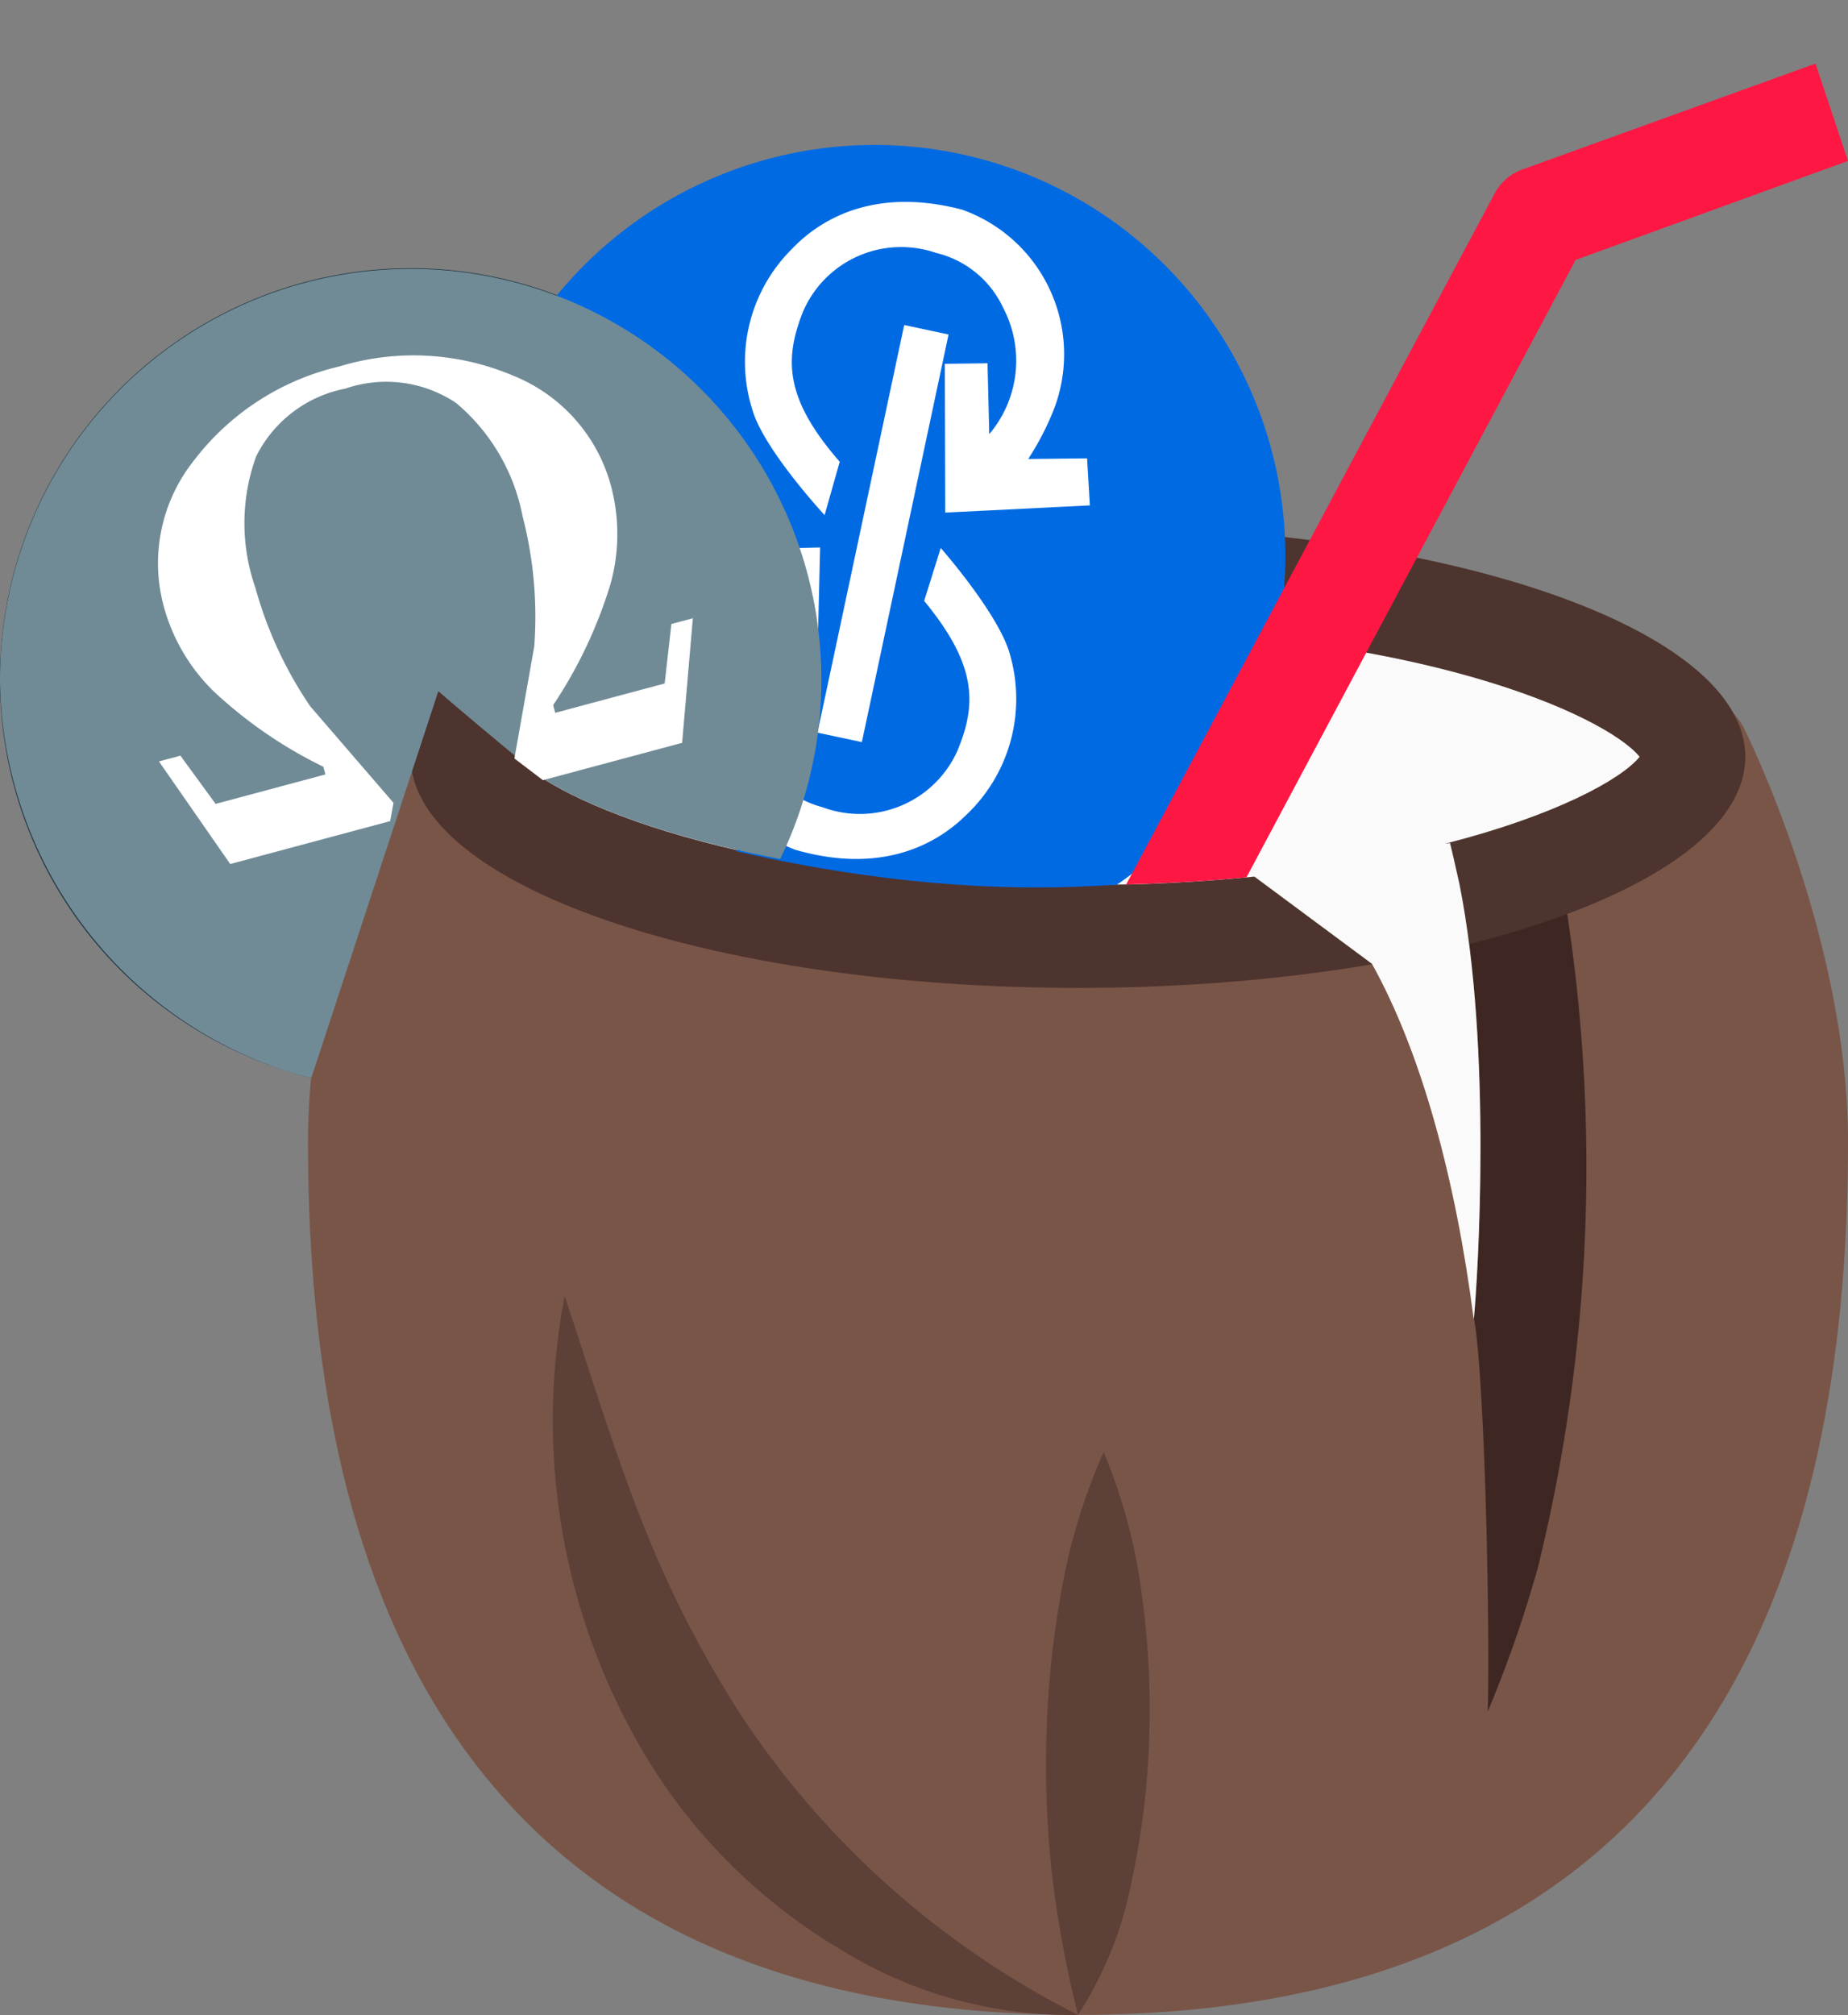 <svg xmlns="http://www.w3.org/2000/svg" xmlns:xlink="http://www.w3.org/1999/xlink" width="69.724" height="76.011" viewBox="0 0 69.724 76.011">
  <rect x="0" y="0" width="69.724" height="76.011" fill="#808080" stroke="none"/>
  <defs>
    <clipPath id="clip-path">
      <path id="svg_6" d="M12.5,17.673c-1.707,1.465-.989.735-.989.735-.833,1.023-4.215,2.763-9.96,3.856A15.5,15.5,0,1,1,31,15.5a14.2,14.2,0,0,1-3.824,9.8,17.3,17.3,0,0,1-6.258,4.2c-.133.067-3.855-1.395-4.6-1.21" transform="translate(21.505 -2.205) rotate(20)" fill="#268bb4"/>
    </clipPath>
  </defs>
  <g id="Groupe_558" data-name="Groupe 558" transform="translate(-60.276 -422.594)">
    <g id="Groupe_557" data-name="Groupe 557" transform="translate(-34.724)">
      <g id="svg" transform="translate(95 424.992)">
        <path id="svg_1" d="M42.139,15.449c23.241,0,25.178,5.81,25.178,5.81s3.874,7.747,3.874,15.494c0,13.976-3.874,32.925-29.052,32.925S13.087,50.73,13.087,36.754c0-7.747,3.874-15.494,3.874-15.494s1.937-5.81,25.178-5.81Z" transform="translate(-1.466 3.918)" fill="#795548"/>
        <path id="svg_4" d="M35.334,20.629c1.7,6.25,1.056,16.308.9,17.915.409,2.115.618,11.739.523,14.843a46.009,46.009,0,0,0,1.9-5.46,63.273,63.273,0,0,0,1.1-24.62l-4.422-2.679Z" transform="translate(19.374 8.771)" fill="#3e2723"/>
        <g id="svg_7" transform="translate(20.838 46.486)">
          <g id="svg_8">
            <path id="svg_9" d="M37.68,56.562a16.432,16.432,0,0,1-8.975-2.479A21.264,21.264,0,0,1,21.8,47.492a24.635,24.635,0,0,1-3.486-18.041c.974,2.936,1.832,5.744,2.884,8.419a41.082,41.082,0,0,0,3.833,7.486A33.077,33.077,0,0,0,37.68,56.562Z" transform="translate(-17.846 -29.451)" fill="#5d4037"/>
          </g>
          <g id="svg_10" transform="translate(18.63 5.888)">
            <path id="svg_11" d="M29.638,32.491a20.6,20.6,0,0,1,1.437,5.346,31.735,31.735,0,0,1,.283,5.345,29.566,29.566,0,0,1-.633,5.334,14.234,14.234,0,0,1-2.055,5.2,41.631,41.631,0,0,1-.988-5.367,37.724,37.724,0,0,1-.2-5.287,35.983,35.983,0,0,1,.552-5.284,22.279,22.279,0,0,1,1.6-5.285Z" transform="translate(-27.465 -32.491)" fill="#5d4037"/>
          </g>
        </g>
        <g id="svg_12" transform="translate(1.937 9.684)">
          <rect id="svg_13" width="4" height="13" transform="translate(11.788 0.324)" fill="#fffde7"/>
          <path id="svg_14" d="M12.17,11.792,9.431,14.531l9.705,9.746,2.741-2.739Z" transform="translate(-6.828 -9.191)" fill="#fffde7"/>
          <path id="svg_15" d="M22.688,18.818c.686.589,1.292,1.1,1.776,1.5h10.98V16.449H8.087v3.874H21.644a5.143,5.143,0,0,1,1.044-1.5Z" transform="translate(-8.087 -4.829)" fill="#fffde7"/>
          <path id="svg_16" d="M21.429,23.181c.283.242.548.469.8.684l9.111-9.333L28.6,11.792,9.431,30.964,12.17,33.7l7.555-7.557a10.031,10.031,0,0,1,1.7-2.965Z" transform="translate(-6.828 -9.191)" fill="#fffde7"/>
        </g>
        <path id="svg_17" d="M9.992,24.944a12.589,12.589,0,1,1,25.178,0,12.475,12.475,0,0,1-1.6,6.093q1.351.357,2.95.666a15.5,15.5,0,1,0-17.691,8.258c.095-.984.234-1.952.413-2.892A12.6,12.6,0,0,1,9.992,24.944Z" transform="translate(-7.087 -1.702)" fill="#1c3540"/>
        <path id="svg_2" d="M40.265,14.449c-13.906,0-25.178,3.9-25.178,8.715S26.359,31.88,40.265,31.88s25.178-3.9,25.178-8.715-11.272-8.715-25.178-8.715h0Z" transform="translate(0.407 2.982)" fill="#4e342e"/>
        <path id="svg_3" d="M59.527,21.291c-1.28-1.571-8.528-4.842-21.19-4.842s-19.912,3.271-21.19,4.842c1.278,1.571,8.526,4.842,21.19,4.842,2.417,0,4.635-.122,6.655-.323L49.428,29.1c1.861,3.345,3.155,8.1,3.837,13.395,0-.012.006-.023.01-.035.141-1.484.7-10.133-.548-16.375-.118-.511-.223-1.017-.354-1.54l-.19.025C56.342,23.509,58.829,22.147,59.527,21.291Z" transform="translate(2.336 4.855)" fill="#fafafa"/>
        <g id="Groupe_de_masques_1" data-name="Groupe de masques 1" transform="translate(4.988 -3.208) rotate(8)" clip-path="url(#clip-path)">
          <g id="Layer_2" data-name="Layer 2" transform="translate(12.007 -2.204)">
            <g id="Layer_1" data-name="Layer 1">
              <path id="SVGID" d="M18.883,0A18.883,18.883,0,1,1,0,18.883,18.885,18.885,0,0,1,18.883,0Z" fill="#006ae3" fill-rule="evenodd"/>
              <path id="SVGID-2" data-name="SVGID" d="M0,15.711V0H1.711V15.711Z" transform="matrix(0.998, 0.07, -0.07, 0.998, 18.655, 11.093)" fill="#fff"/>
              <path id="SVGID-3" data-name="SVGID" d="M13.978,9.913,8.7,11.314,7.517,5.831l1.571-.355.619,2.6a4.281,4.281,0,0,0-.476-4.766,3.751,3.751,0,0,0-2.912-1.5A4.029,4.029,0,0,0,1.875,5.03c-.325,1.934.042,3.365,2.534,5.238l-.14,2.085s-2.783-1.96-3.5-3.335A5.99,5.99,0,0,1,.979,2.791C1.9,1.295,3.729-.14,6.943.011a5.784,5.784,0,0,1,4.951,6.658,10.368,10.368,0,0,1-.555,2.017L13.506,8.2Z" transform="matrix(0.998, 0.07, -0.07, 0.998, 13.283, 5.982)" fill="#fff"/>
              <path id="SVGID-4" data-name="SVGID" d="M12.806,9.649C11.84,11.118,9.978,12.5,6.771,12.27A5.783,5.783,0,0,1,2,5.484a10.31,10.31,0,0,1,.608-2L.427,3.909,0,2.19,5.321.929,6.356,6.443l-1.582.313L4.222,4.139A4.285,4.285,0,0,0,4.57,8.916a3.744,3.744,0,0,0,2.874,1.571,4.032,4.032,0,0,0,4.528-3.1c.374-1.922.045-3.365-2.394-5.306L9.774,0s2.73,2.032,3.41,3.425a6.018,6.018,0,0,1-.378,6.224Z" transform="matrix(0.998, 0.07, -0.07, 0.998, 11.436, 18.543)" fill="#fff"/>
            </g>
          </g>
        </g>
        <path id="svg_6-2" data-name="svg_6" d="M23.625,25.375c1.706,1.464,2.944,2.473,2.944,2.473.833,1.023,4.212,2.762,9.955,3.854A15.495,15.495,0,1,0,7.087,24.944a15.672,15.672,0,0,0,10.15,14.529,12.807,12.807,0,0,0,1.595.489" transform="translate(-7.087 -1.702)" fill="#708b96"/>
        <path id="text2161" d="M14.914,14.426v.3h4.275l.825-2.1h.839l-1.608,4.433H13.808l-.827-1.069L14.8,12.1a15.119,15.119,0,0,0,.845-4.865A7.394,7.394,0,0,0,14.33,2.473a4.738,4.738,0,0,0-3.9-1.607,4.77,4.77,0,0,0-3.911,1.6A7.386,7.386,0,0,0,5.21,7.236a15.058,15.058,0,0,0,.839,4.854l2.093,4.335-.3.633H1.595L0,12.625H.839l.811,2.1H5.938v-.3A16.837,16.837,0,0,1,2.68,10.608a7.062,7.062,0,0,1-.99-3.544A6.214,6.214,0,0,1,4.206,2.011,9.656,9.656,0,0,1,10.433,0a9.61,9.61,0,0,1,6.22,2.017,6.224,6.224,0,0,1,2.509,5.048,7.018,7.018,0,0,1-.983,3.521,17.238,17.238,0,0,1-3.265,3.84Z" transform="matrix(0.966, -0.259, 0.259, 0.966, 2.727, 14.125)" fill="#fff"/>
        <path id="svg_5" d="M33.562,36.141,45.981,12.854,56.257,9.121,55.031,5.449,44.023,9.424a1.931,1.931,0,0,0-1.1.926l-13.9,26.059c1.606-.041,3.122-.132,4.534-.267Z" transform="translate(13.467 -5.449)" fill="#ff1744"/>
        <path id="Tracé_8393" data-name="Tracé 8393" d="M29.115,30.5c11.436,2.815,17.469.863,15.46,1.747-.346.152,1,.659,0,.914-2.866.735-11.223.937-11.223.937Z" transform="translate(-2.379 -0.526)" fill="#4e342e" stroke="#4e342e" stroke-width="1"/>
      </g>
    </g>
  </g>
</svg>

